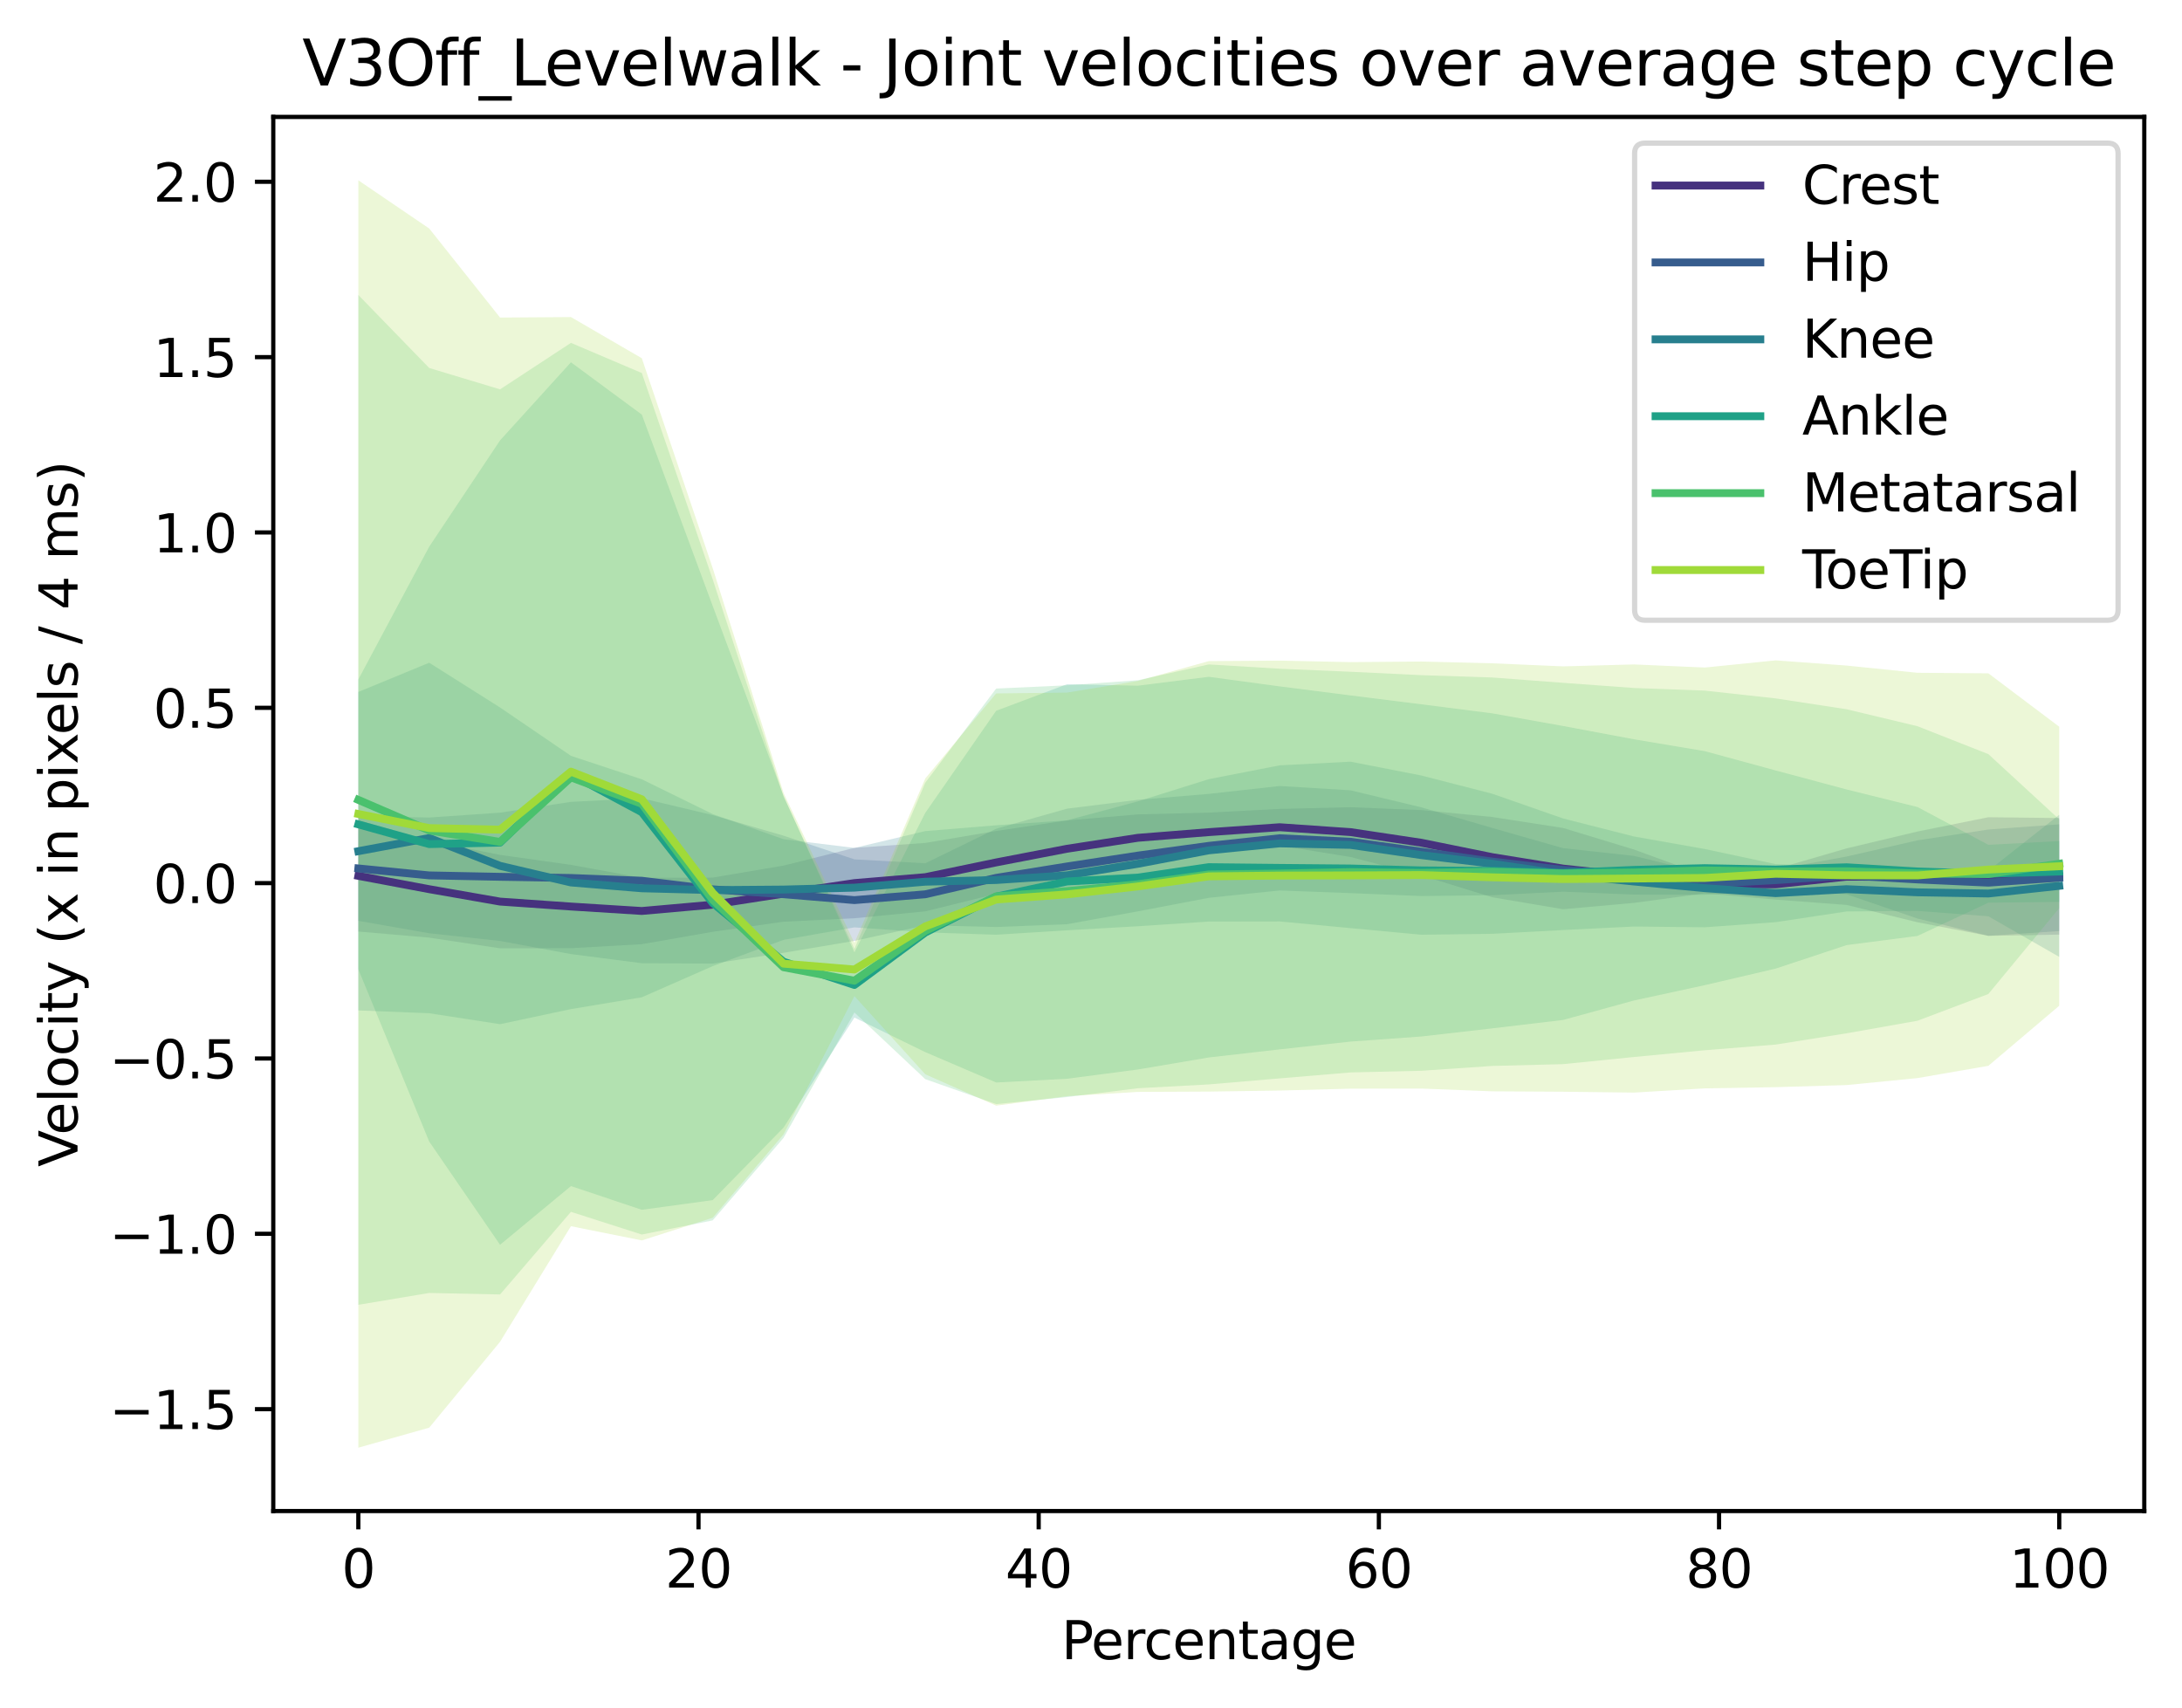 <?xml version="1.0" encoding="utf-8" standalone="no"?>
<!DOCTYPE svg PUBLIC "-//W3C//DTD SVG 1.1//EN"
  "http://www.w3.org/Graphics/SVG/1.1/DTD/svg11.dtd">
<svg xmlns:xlink="http://www.w3.org/1999/xlink" width="416.481pt" height="325.986pt" viewBox="0 0 416.481 325.986" xmlns="http://www.w3.org/2000/svg" version="1.1">
 <defs>
  <style type="text/css">*{stroke-linejoin: round; stroke-linecap: butt}</style>
 </defs>
 <g id="figure_1">
  <g id="patch_1">
   <path d="M 0 325.986 
L 416.481 325.986 
L 416.481 0 
L 0 0 
z
" style="fill: #ffffff"/>
  </g>
  <g id="axes_1">
   <g id="patch_2">
    <path d="M 52.161 288.43 
L 409.281 288.43 
L 409.281 22.318 
L 52.161 22.318 
z
" style="fill: #ffffff"/>
   </g>
   <g id="PolyCollection_1">
    <path d="M 68.394 156.558 
L 68.394 177.809 
L 81.921 178.974 
L 95.448 181.014 
L 108.975 180.995 
L 122.503 180.228 
L 136.03 177.865 
L 149.557 175.938 
L 163.085 175.276 
L 176.612 173.962 
L 190.139 170.627 
L 203.666 167.425 
L 217.194 164.39 
L 230.721 162.576 
L 244.248 161.4 
L 257.775 163.586 
L 271.303 167.11 
L 284.83 171.272 
L 298.357 173.551 
L 311.885 172.342 
L 325.412 170.519 
L 338.939 171.717 
L 352.466 172.734 
L 365.994 176.04 
L 379.521 178.637 
L 393.048 178.395 
L 393.048 156.146 
L 393.048 156.146 
L 379.521 155.993 
L 365.994 158.72 
L 352.466 161.94 
L 338.939 165.875 
L 325.412 167.099 
L 311.885 162.157 
L 298.357 158.044 
L 284.83 155.947 
L 271.303 154.622 
L 257.775 154.078 
L 244.248 154.398 
L 230.721 155.102 
L 217.194 155.448 
L 203.666 156.597 
L 190.139 158.612 
L 176.612 160.899 
L 163.085 161.841 
L 149.557 165.22 
L 136.03 167.508 
L 122.503 167.547 
L 108.975 165.077 
L 95.448 163.176 
L 81.921 160.48 
L 68.394 156.558 
z
" clip-path="url(#pba1d19d6f4)" style="fill: #46327e; fill-opacity: 0.2"/>
   </g>
   <g id="PolyCollection_2">
    <path d="M 68.394 155.763 
L 68.394 175.769 
L 81.921 178.141 
L 95.448 179.612 
L 108.975 182.115 
L 122.503 183.862 
L 136.03 183.933 
L 149.557 181.863 
L 163.085 179.59 
L 176.612 176.619 
L 190.139 176.949 
L 203.666 176.414 
L 217.194 173.957 
L 230.721 171.377 
L 244.248 169.973 
L 257.775 170.482 
L 271.303 171.037 
L 284.83 170.882 
L 298.357 170.203 
L 311.885 170.759 
L 325.412 170.803 
L 338.939 170.02 
L 352.466 170.702 
L 365.994 175.339 
L 379.521 178.626 
L 393.048 177.726 
L 393.048 157.346 
L 393.048 157.346 
L 379.521 158.334 
L 365.994 160.396 
L 352.466 163.486 
L 338.939 165.97 
L 325.412 166.676 
L 311.885 163.373 
L 298.357 161.896 
L 284.83 158.033 
L 271.303 154.103 
L 257.775 150.851 
L 244.248 150.028 
L 230.721 151.534 
L 217.194 152.67 
L 203.666 154.364 
L 190.139 158.186 
L 176.612 164.78 
L 163.085 164.035 
L 149.557 159.517 
L 136.03 155.582 
L 122.503 152.367 
L 108.975 153.057 
L 95.448 155.116 
L 81.921 156.049 
L 68.394 155.763 
z
" clip-path="url(#pba1d19d6f4)" style="fill: #365c8d; fill-opacity: 0.2"/>
   </g>
   <g id="PolyCollection_3">
    <path d="M 68.394 132.08 
L 68.394 192.868 
L 81.921 193.406 
L 95.448 195.492 
L 108.975 192.614 
L 122.503 190.358 
L 136.03 184.412 
L 149.557 179.398 
L 163.085 177.017 
L 176.612 177.961 
L 190.139 178.42 
L 203.666 177.571 
L 217.194 176.798 
L 230.721 175.904 
L 244.248 175.882 
L 257.775 177.159 
L 271.303 178.419 
L 284.83 178.242 
L 298.357 177.52 
L 311.885 176.854 
L 325.412 176.996 
L 338.939 176.018 
L 352.466 173.972 
L 365.994 173.874 
L 379.521 174.9 
L 393.048 182.648 
L 393.048 155.529 
L 393.048 155.529 
L 379.521 166.205 
L 365.994 166.777 
L 352.466 165.475 
L 338.939 164.95 
L 325.412 162.064 
L 311.885 159.671 
L 298.357 156.234 
L 284.83 151.51 
L 271.303 148.032 
L 257.775 145.389 
L 244.248 146.091 
L 230.721 148.73 
L 217.194 152.963 
L 203.666 156.586 
L 190.139 157.532 
L 176.612 158.638 
L 163.085 161.849 
L 149.557 160.193 
L 136.03 155.39 
L 122.503 148.753 
L 108.975 144.274 
L 95.448 135.049 
L 81.921 126.503 
L 68.394 132.08 
z
" clip-path="url(#pba1d19d6f4)" style="fill: #277f8e; fill-opacity: 0.2"/>
   </g>
   <g id="PolyCollection_4">
    <path d="M 68.394 129.7 
L 68.394 185.013 
L 81.921 217.889 
L 95.448 237.6 
L 108.975 226.398 
L 122.503 230.924 
L 136.03 229.076 
L 149.557 215.232 
L 163.085 194.229 
L 176.612 200.828 
L 190.139 206.624 
L 203.666 205.911 
L 217.194 204.14 
L 230.721 201.847 
L 244.248 200.303 
L 257.775 198.814 
L 271.303 197.841 
L 284.83 196.291 
L 298.357 194.685 
L 311.885 190.967 
L 325.412 188.04 
L 338.939 184.879 
L 352.466 180.396 
L 365.994 178.647 
L 379.521 172.305 
L 393.048 172.155 
L 393.048 160.541 
L 393.048 160.541 
L 379.521 161.259 
L 365.994 154.048 
L 352.466 150.694 
L 338.939 147.073 
L 325.412 143.386 
L 311.885 141.116 
L 298.357 138.582 
L 284.83 136.164 
L 271.303 134.439 
L 257.775 132.744 
L 244.248 131.018 
L 230.721 129.19 
L 217.194 130.888 
L 203.666 130.598 
L 190.139 135.675 
L 176.612 155.161 
L 163.085 181.787 
L 149.557 151.913 
L 136.03 115.66 
L 122.503 79.141 
L 108.975 69.156 
L 95.448 84.061 
L 81.921 104.357 
L 68.394 129.7 
z
" clip-path="url(#pba1d19d6f4)" style="fill: #1fa187; fill-opacity: 0.2"/>
   </g>
   <g id="PolyCollection_5">
    <path d="M 68.394 56.305 
L 68.394 249.059 
L 81.921 246.801 
L 95.448 247.086 
L 108.975 231.314 
L 122.503 235.647 
L 136.03 232.947 
L 149.557 217.199 
L 163.085 193.267 
L 176.612 205.989 
L 190.139 210.748 
L 203.666 209.401 
L 217.194 207.722 
L 230.721 206.992 
L 244.248 205.84 
L 257.775 204.704 
L 271.303 204.386 
L 284.83 203.465 
L 298.357 203.122 
L 311.885 201.758 
L 325.412 200.467 
L 338.939 199.386 
L 352.466 197.235 
L 365.994 194.838 
L 379.521 189.733 
L 393.048 173.34 
L 393.048 156.402 
L 393.048 156.402 
L 379.521 143.948 
L 365.994 138.62 
L 352.466 135.383 
L 338.939 133.311 
L 325.412 131.824 
L 311.885 131.323 
L 298.357 130.337 
L 284.83 129.318 
L 271.303 128.876 
L 257.775 128.222 
L 244.248 127.647 
L 230.721 126.825 
L 217.194 129.844 
L 203.666 130.81 
L 190.139 131.432 
L 176.612 149.398 
L 163.085 181.117 
L 149.557 152.053 
L 136.03 110.569 
L 122.503 71.204 
L 108.975 65.447 
L 95.448 74.319 
L 81.921 70.239 
L 68.394 56.305 
z
" clip-path="url(#pba1d19d6f4)" style="fill: #4ac16d; fill-opacity: 0.2"/>
   </g>
   <g id="PolyCollection_6">
    <path d="M 68.394 34.414 
L 68.394 276.334 
L 81.921 272.513 
L 95.448 256.117 
L 108.975 234.055 
L 122.503 236.77 
L 136.03 232.441 
L 149.557 216.523 
L 163.085 190.134 
L 176.612 205.061 
L 190.139 211.046 
L 203.666 209.229 
L 217.194 208.425 
L 230.721 208.361 
L 244.248 208.159 
L 257.775 207.807 
L 271.303 207.784 
L 284.83 208.31 
L 298.357 208.389 
L 311.885 208.551 
L 325.412 207.748 
L 338.939 207.517 
L 352.466 207.116 
L 365.994 205.783 
L 379.521 203.442 
L 393.048 191.978 
L 393.048 138.717 
L 393.048 138.717 
L 379.521 128.524 
L 365.994 128.421 
L 352.466 127.042 
L 338.939 126.049 
L 325.412 127.418 
L 311.885 126.826 
L 298.357 127.195 
L 284.83 126.61 
L 271.303 126.27 
L 257.775 126.384 
L 244.248 126.096 
L 230.721 126.194 
L 217.194 129.973 
L 203.666 132.204 
L 190.139 132.361 
L 176.612 148.591 
L 163.085 179.984 
L 149.557 151.36 
L 136.03 108.435 
L 122.503 68.378 
L 108.975 60.522 
L 95.448 60.616 
L 81.921 43.614 
L 68.394 34.414 
z
" clip-path="url(#pba1d19d6f4)" style="fill: #a0da39; fill-opacity: 0.2"/>
   </g>
   <g id="matplotlib.axis_1">
    <g id="xtick_1">
     <g id="line2d_1">
      <defs>
       <path id="m06f759f3eb" d="M 0 0 
L 0 3.5 
" style="stroke: #000000; stroke-width: 0.8"/>
      </defs>
      <g>
       <use xlink:href="#m06f759f3eb" x="68.394" y="288.43" style="stroke: #000000; stroke-width: 0.8"/>
      </g>
     </g>
     <g id="text_1">
      <!-- 0 -->
      <g transform="translate(65.212 303.029) scale(0.1 -0.1)">
       <defs>
        <path id="DejaVuSans-30" d="M 2034 4250 
Q 1547 4250 1301 3770 
Q 1056 3291 1056 2328 
Q 1056 1369 1301 889 
Q 1547 409 2034 409 
Q 2525 409 2770 889 
Q 3016 1369 3016 2328 
Q 3016 3291 2770 3770 
Q 2525 4250 2034 4250 
z
M 2034 4750 
Q 2819 4750 3233 4129 
Q 3647 3509 3647 2328 
Q 3647 1150 3233 529 
Q 2819 -91 2034 -91 
Q 1250 -91 836 529 
Q 422 1150 422 2328 
Q 422 3509 836 4129 
Q 1250 4750 2034 4750 
z
" transform="scale(0.016)"/>
       </defs>
       <use xlink:href="#DejaVuSans-30"/>
      </g>
     </g>
    </g>
    <g id="xtick_2">
     <g id="line2d_2">
      <g>
       <use xlink:href="#m06f759f3eb" x="133.325" y="288.43" style="stroke: #000000; stroke-width: 0.8"/>
      </g>
     </g>
     <g id="text_2">
      <!-- 20 -->
      <g transform="translate(126.962 303.029) scale(0.1 -0.1)">
       <defs>
        <path id="DejaVuSans-32" d="M 1228 531 
L 3431 531 
L 3431 0 
L 469 0 
L 469 531 
Q 828 903 1448 1529 
Q 2069 2156 2228 2338 
Q 2531 2678 2651 2914 
Q 2772 3150 2772 3378 
Q 2772 3750 2511 3984 
Q 2250 4219 1831 4219 
Q 1534 4219 1204 4116 
Q 875 4013 500 3803 
L 500 4441 
Q 881 4594 1212 4672 
Q 1544 4750 1819 4750 
Q 2544 4750 2975 4387 
Q 3406 4025 3406 3419 
Q 3406 3131 3298 2873 
Q 3191 2616 2906 2266 
Q 2828 2175 2409 1742 
Q 1991 1309 1228 531 
z
" transform="scale(0.016)"/>
       </defs>
       <use xlink:href="#DejaVuSans-32"/>
       <use xlink:href="#DejaVuSans-30" x="63.623"/>
      </g>
     </g>
    </g>
    <g id="xtick_3">
     <g id="line2d_3">
      <g>
       <use xlink:href="#m06f759f3eb" x="198.255" y="288.43" style="stroke: #000000; stroke-width: 0.8"/>
      </g>
     </g>
     <g id="text_3">
      <!-- 40 -->
      <g transform="translate(191.893 303.029) scale(0.1 -0.1)">
       <defs>
        <path id="DejaVuSans-34" d="M 2419 4116 
L 825 1625 
L 2419 1625 
L 2419 4116 
z
M 2253 4666 
L 3047 4666 
L 3047 1625 
L 3713 1625 
L 3713 1100 
L 3047 1100 
L 3047 0 
L 2419 0 
L 2419 1100 
L 313 1100 
L 313 1709 
L 2253 4666 
z
" transform="scale(0.016)"/>
       </defs>
       <use xlink:href="#DejaVuSans-34"/>
       <use xlink:href="#DejaVuSans-30" x="63.623"/>
      </g>
     </g>
    </g>
    <g id="xtick_4">
     <g id="line2d_4">
      <g>
       <use xlink:href="#m06f759f3eb" x="263.186" y="288.43" style="stroke: #000000; stroke-width: 0.8"/>
      </g>
     </g>
     <g id="text_4">
      <!-- 60 -->
      <g transform="translate(256.824 303.029) scale(0.1 -0.1)">
       <defs>
        <path id="DejaVuSans-36" d="M 2113 2584 
Q 1688 2584 1439 2293 
Q 1191 2003 1191 1497 
Q 1191 994 1439 701 
Q 1688 409 2113 409 
Q 2538 409 2786 701 
Q 3034 994 3034 1497 
Q 3034 2003 2786 2293 
Q 2538 2584 2113 2584 
z
M 3366 4563 
L 3366 3988 
Q 3128 4100 2886 4159 
Q 2644 4219 2406 4219 
Q 1781 4219 1451 3797 
Q 1122 3375 1075 2522 
Q 1259 2794 1537 2939 
Q 1816 3084 2150 3084 
Q 2853 3084 3261 2657 
Q 3669 2231 3669 1497 
Q 3669 778 3244 343 
Q 2819 -91 2113 -91 
Q 1303 -91 875 529 
Q 447 1150 447 2328 
Q 447 3434 972 4092 
Q 1497 4750 2381 4750 
Q 2619 4750 2861 4703 
Q 3103 4656 3366 4563 
z
" transform="scale(0.016)"/>
       </defs>
       <use xlink:href="#DejaVuSans-36"/>
       <use xlink:href="#DejaVuSans-30" x="63.623"/>
      </g>
     </g>
    </g>
    <g id="xtick_5">
     <g id="line2d_5">
      <g>
       <use xlink:href="#m06f759f3eb" x="328.117" y="288.43" style="stroke: #000000; stroke-width: 0.8"/>
      </g>
     </g>
     <g id="text_5">
      <!-- 80 -->
      <g transform="translate(321.755 303.029) scale(0.1 -0.1)">
       <defs>
        <path id="DejaVuSans-38" d="M 2034 2216 
Q 1584 2216 1326 1975 
Q 1069 1734 1069 1313 
Q 1069 891 1326 650 
Q 1584 409 2034 409 
Q 2484 409 2743 651 
Q 3003 894 3003 1313 
Q 3003 1734 2745 1975 
Q 2488 2216 2034 2216 
z
M 1403 2484 
Q 997 2584 770 2862 
Q 544 3141 544 3541 
Q 544 4100 942 4425 
Q 1341 4750 2034 4750 
Q 2731 4750 3128 4425 
Q 3525 4100 3525 3541 
Q 3525 3141 3298 2862 
Q 3072 2584 2669 2484 
Q 3125 2378 3379 2068 
Q 3634 1759 3634 1313 
Q 3634 634 3220 271 
Q 2806 -91 2034 -91 
Q 1263 -91 848 271 
Q 434 634 434 1313 
Q 434 1759 690 2068 
Q 947 2378 1403 2484 
z
M 1172 3481 
Q 1172 3119 1398 2916 
Q 1625 2713 2034 2713 
Q 2441 2713 2670 2916 
Q 2900 3119 2900 3481 
Q 2900 3844 2670 4047 
Q 2441 4250 2034 4250 
Q 1625 4250 1398 4047 
Q 1172 3844 1172 3481 
z
" transform="scale(0.016)"/>
       </defs>
       <use xlink:href="#DejaVuSans-38"/>
       <use xlink:href="#DejaVuSans-30" x="63.623"/>
      </g>
     </g>
    </g>
    <g id="xtick_6">
     <g id="line2d_6">
      <g>
       <use xlink:href="#m06f759f3eb" x="393.048" y="288.43" style="stroke: #000000; stroke-width: 0.8"/>
      </g>
     </g>
     <g id="text_6">
      <!-- 100 -->
      <g transform="translate(383.504 303.029) scale(0.1 -0.1)">
       <defs>
        <path id="DejaVuSans-31" d="M 794 531 
L 1825 531 
L 1825 4091 
L 703 3866 
L 703 4441 
L 1819 4666 
L 2450 4666 
L 2450 531 
L 3481 531 
L 3481 0 
L 794 0 
L 794 531 
z
" transform="scale(0.016)"/>
       </defs>
       <use xlink:href="#DejaVuSans-31"/>
       <use xlink:href="#DejaVuSans-30" x="63.623"/>
       <use xlink:href="#DejaVuSans-30" x="127.246"/>
      </g>
     </g>
    </g>
    <g id="text_7">
     <!-- Percentage -->
     <g transform="translate(202.598 316.707) scale(0.1 -0.1)">
      <defs>
       <path id="DejaVuSans-50" d="M 1259 4147 
L 1259 2394 
L 2053 2394 
Q 2494 2394 2734 2622 
Q 2975 2850 2975 3272 
Q 2975 3691 2734 3919 
Q 2494 4147 2053 4147 
L 1259 4147 
z
M 628 4666 
L 2053 4666 
Q 2838 4666 3239 4311 
Q 3641 3956 3641 3272 
Q 3641 2581 3239 2228 
Q 2838 1875 2053 1875 
L 1259 1875 
L 1259 0 
L 628 0 
L 628 4666 
z
" transform="scale(0.016)"/>
       <path id="DejaVuSans-65" d="M 3597 1894 
L 3597 1613 
L 953 1613 
Q 991 1019 1311 708 
Q 1631 397 2203 397 
Q 2534 397 2845 478 
Q 3156 559 3463 722 
L 3463 178 
Q 3153 47 2828 -22 
Q 2503 -91 2169 -91 
Q 1331 -91 842 396 
Q 353 884 353 1716 
Q 353 2575 817 3079 
Q 1281 3584 2069 3584 
Q 2775 3584 3186 3129 
Q 3597 2675 3597 1894 
z
M 3022 2063 
Q 3016 2534 2758 2815 
Q 2500 3097 2075 3097 
Q 1594 3097 1305 2825 
Q 1016 2553 972 2059 
L 3022 2063 
z
" transform="scale(0.016)"/>
       <path id="DejaVuSans-72" d="M 2631 2963 
Q 2534 3019 2420 3045 
Q 2306 3072 2169 3072 
Q 1681 3072 1420 2755 
Q 1159 2438 1159 1844 
L 1159 0 
L 581 0 
L 581 3500 
L 1159 3500 
L 1159 2956 
Q 1341 3275 1631 3429 
Q 1922 3584 2338 3584 
Q 2397 3584 2469 3576 
Q 2541 3569 2628 3553 
L 2631 2963 
z
" transform="scale(0.016)"/>
       <path id="DejaVuSans-63" d="M 3122 3366 
L 3122 2828 
Q 2878 2963 2633 3030 
Q 2388 3097 2138 3097 
Q 1578 3097 1268 2742 
Q 959 2388 959 1747 
Q 959 1106 1268 751 
Q 1578 397 2138 397 
Q 2388 397 2633 464 
Q 2878 531 3122 666 
L 3122 134 
Q 2881 22 2623 -34 
Q 2366 -91 2075 -91 
Q 1284 -91 818 406 
Q 353 903 353 1747 
Q 353 2603 823 3093 
Q 1294 3584 2113 3584 
Q 2378 3584 2631 3529 
Q 2884 3475 3122 3366 
z
" transform="scale(0.016)"/>
       <path id="DejaVuSans-6e" d="M 3513 2113 
L 3513 0 
L 2938 0 
L 2938 2094 
Q 2938 2591 2744 2837 
Q 2550 3084 2163 3084 
Q 1697 3084 1428 2787 
Q 1159 2491 1159 1978 
L 1159 0 
L 581 0 
L 581 3500 
L 1159 3500 
L 1159 2956 
Q 1366 3272 1645 3428 
Q 1925 3584 2291 3584 
Q 2894 3584 3203 3211 
Q 3513 2838 3513 2113 
z
" transform="scale(0.016)"/>
       <path id="DejaVuSans-74" d="M 1172 4494 
L 1172 3500 
L 2356 3500 
L 2356 3053 
L 1172 3053 
L 1172 1153 
Q 1172 725 1289 603 
Q 1406 481 1766 481 
L 2356 481 
L 2356 0 
L 1766 0 
Q 1100 0 847 248 
Q 594 497 594 1153 
L 594 3053 
L 172 3053 
L 172 3500 
L 594 3500 
L 594 4494 
L 1172 4494 
z
" transform="scale(0.016)"/>
       <path id="DejaVuSans-61" d="M 2194 1759 
Q 1497 1759 1228 1600 
Q 959 1441 959 1056 
Q 959 750 1161 570 
Q 1363 391 1709 391 
Q 2188 391 2477 730 
Q 2766 1069 2766 1631 
L 2766 1759 
L 2194 1759 
z
M 3341 1997 
L 3341 0 
L 2766 0 
L 2766 531 
Q 2569 213 2275 61 
Q 1981 -91 1556 -91 
Q 1019 -91 701 211 
Q 384 513 384 1019 
Q 384 1609 779 1909 
Q 1175 2209 1959 2209 
L 2766 2209 
L 2766 2266 
Q 2766 2663 2505 2880 
Q 2244 3097 1772 3097 
Q 1472 3097 1187 3025 
Q 903 2953 641 2809 
L 641 3341 
Q 956 3463 1253 3523 
Q 1550 3584 1831 3584 
Q 2591 3584 2966 3190 
Q 3341 2797 3341 1997 
z
" transform="scale(0.016)"/>
       <path id="DejaVuSans-67" d="M 2906 1791 
Q 2906 2416 2648 2759 
Q 2391 3103 1925 3103 
Q 1463 3103 1205 2759 
Q 947 2416 947 1791 
Q 947 1169 1205 825 
Q 1463 481 1925 481 
Q 2391 481 2648 825 
Q 2906 1169 2906 1791 
z
M 3481 434 
Q 3481 -459 3084 -895 
Q 2688 -1331 1869 -1331 
Q 1566 -1331 1297 -1286 
Q 1028 -1241 775 -1147 
L 775 -588 
Q 1028 -725 1275 -790 
Q 1522 -856 1778 -856 
Q 2344 -856 2625 -561 
Q 2906 -266 2906 331 
L 2906 616 
Q 2728 306 2450 153 
Q 2172 0 1784 0 
Q 1141 0 747 490 
Q 353 981 353 1791 
Q 353 2603 747 3093 
Q 1141 3584 1784 3584 
Q 2172 3584 2450 3431 
Q 2728 3278 2906 2969 
L 2906 3500 
L 3481 3500 
L 3481 434 
z
" transform="scale(0.016)"/>
      </defs>
      <use xlink:href="#DejaVuSans-50"/>
      <use xlink:href="#DejaVuSans-65" x="56.678"/>
      <use xlink:href="#DejaVuSans-72" x="118.201"/>
      <use xlink:href="#DejaVuSans-63" x="157.064"/>
      <use xlink:href="#DejaVuSans-65" x="212.045"/>
      <use xlink:href="#DejaVuSans-6e" x="273.568"/>
      <use xlink:href="#DejaVuSans-74" x="336.947"/>
      <use xlink:href="#DejaVuSans-61" x="376.156"/>
      <use xlink:href="#DejaVuSans-67" x="437.436"/>
      <use xlink:href="#DejaVuSans-65" x="500.912"/>
     </g>
    </g>
   </g>
   <g id="matplotlib.axis_2">
    <g id="ytick_1">
     <g id="line2d_7">
      <defs>
       <path id="m53b3637685" d="M 0 0 
L -3.5 0 
" style="stroke: #000000; stroke-width: 0.8"/>
      </defs>
      <g>
       <use xlink:href="#m53b3637685" x="52.161" y="268.976" style="stroke: #000000; stroke-width: 0.8"/>
      </g>
     </g>
     <g id="text_8">
      <!-- −1.5 -->
      <g transform="translate(20.878 272.775) scale(0.1 -0.1)">
       <defs>
        <path id="DejaVuSans-2212" d="M 678 2272 
L 4684 2272 
L 4684 1741 
L 678 1741 
L 678 2272 
z
" transform="scale(0.016)"/>
        <path id="DejaVuSans-2e" d="M 684 794 
L 1344 794 
L 1344 0 
L 684 0 
L 684 794 
z
" transform="scale(0.016)"/>
        <path id="DejaVuSans-35" d="M 691 4666 
L 3169 4666 
L 3169 4134 
L 1269 4134 
L 1269 2991 
Q 1406 3038 1543 3061 
Q 1681 3084 1819 3084 
Q 2600 3084 3056 2656 
Q 3513 2228 3513 1497 
Q 3513 744 3044 326 
Q 2575 -91 1722 -91 
Q 1428 -91 1123 -41 
Q 819 9 494 109 
L 494 744 
Q 775 591 1075 516 
Q 1375 441 1709 441 
Q 2250 441 2565 725 
Q 2881 1009 2881 1497 
Q 2881 1984 2565 2268 
Q 2250 2553 1709 2553 
Q 1456 2553 1204 2497 
Q 953 2441 691 2322 
L 691 4666 
z
" transform="scale(0.016)"/>
       </defs>
       <use xlink:href="#DejaVuSans-2212"/>
       <use xlink:href="#DejaVuSans-31" x="83.789"/>
       <use xlink:href="#DejaVuSans-2e" x="147.412"/>
       <use xlink:href="#DejaVuSans-35" x="179.199"/>
      </g>
     </g>
    </g>
    <g id="ytick_2">
     <g id="line2d_8">
      <g>
       <use xlink:href="#m53b3637685" x="52.161" y="235.507" style="stroke: #000000; stroke-width: 0.8"/>
      </g>
     </g>
     <g id="text_9">
      <!-- −1.0 -->
      <g transform="translate(20.878 239.307) scale(0.1 -0.1)">
       <use xlink:href="#DejaVuSans-2212"/>
       <use xlink:href="#DejaVuSans-31" x="83.789"/>
       <use xlink:href="#DejaVuSans-2e" x="147.412"/>
       <use xlink:href="#DejaVuSans-30" x="179.199"/>
      </g>
     </g>
    </g>
    <g id="ytick_3">
     <g id="line2d_9">
      <g>
       <use xlink:href="#m53b3637685" x="52.161" y="202.039" style="stroke: #000000; stroke-width: 0.8"/>
      </g>
     </g>
     <g id="text_10">
      <!-- −0.5 -->
      <g transform="translate(20.878 205.838) scale(0.1 -0.1)">
       <use xlink:href="#DejaVuSans-2212"/>
       <use xlink:href="#DejaVuSans-30" x="83.789"/>
       <use xlink:href="#DejaVuSans-2e" x="147.412"/>
       <use xlink:href="#DejaVuSans-35" x="179.199"/>
      </g>
     </g>
    </g>
    <g id="ytick_4">
     <g id="line2d_10">
      <g>
       <use xlink:href="#m53b3637685" x="52.161" y="168.57" style="stroke: #000000; stroke-width: 0.8"/>
      </g>
     </g>
     <g id="text_11">
      <!-- 0.0 -->
      <g transform="translate(29.258 172.37) scale(0.1 -0.1)">
       <use xlink:href="#DejaVuSans-30"/>
       <use xlink:href="#DejaVuSans-2e" x="63.623"/>
       <use xlink:href="#DejaVuSans-30" x="95.41"/>
      </g>
     </g>
    </g>
    <g id="ytick_5">
     <g id="line2d_11">
      <g>
       <use xlink:href="#m53b3637685" x="52.161" y="135.102" style="stroke: #000000; stroke-width: 0.8"/>
      </g>
     </g>
     <g id="text_12">
      <!-- 0.5 -->
      <g transform="translate(29.258 138.901) scale(0.1 -0.1)">
       <use xlink:href="#DejaVuSans-30"/>
       <use xlink:href="#DejaVuSans-2e" x="63.623"/>
       <use xlink:href="#DejaVuSans-35" x="95.41"/>
      </g>
     </g>
    </g>
    <g id="ytick_6">
     <g id="line2d_12">
      <g>
       <use xlink:href="#m53b3637685" x="52.161" y="101.633" style="stroke: #000000; stroke-width: 0.8"/>
      </g>
     </g>
     <g id="text_13">
      <!-- 1.0 -->
      <g transform="translate(29.258 105.433) scale(0.1 -0.1)">
       <use xlink:href="#DejaVuSans-31"/>
       <use xlink:href="#DejaVuSans-2e" x="63.623"/>
       <use xlink:href="#DejaVuSans-30" x="95.41"/>
      </g>
     </g>
    </g>
    <g id="ytick_7">
     <g id="line2d_13">
      <g>
       <use xlink:href="#m53b3637685" x="52.161" y="68.165" style="stroke: #000000; stroke-width: 0.8"/>
      </g>
     </g>
     <g id="text_14">
      <!-- 1.5 -->
      <g transform="translate(29.258 71.964) scale(0.1 -0.1)">
       <use xlink:href="#DejaVuSans-31"/>
       <use xlink:href="#DejaVuSans-2e" x="63.623"/>
       <use xlink:href="#DejaVuSans-35" x="95.41"/>
      </g>
     </g>
    </g>
    <g id="ytick_8">
     <g id="line2d_14">
      <g>
       <use xlink:href="#m53b3637685" x="52.161" y="34.696" style="stroke: #000000; stroke-width: 0.8"/>
      </g>
     </g>
     <g id="text_15">
      <!-- 2.0 -->
      <g transform="translate(29.258 38.496) scale(0.1 -0.1)">
       <use xlink:href="#DejaVuSans-32"/>
       <use xlink:href="#DejaVuSans-2e" x="63.623"/>
       <use xlink:href="#DejaVuSans-30" x="95.41"/>
      </g>
     </g>
    </g>
    <g id="text_16">
     <!-- Velocity (x in pixels / 4 ms) -->
     <g transform="translate(14.798 222.72) rotate(-90) scale(0.1 -0.1)">
      <defs>
       <path id="DejaVuSans-56" d="M 1831 0 
L 50 4666 
L 709 4666 
L 2188 738 
L 3669 4666 
L 4325 4666 
L 2547 0 
L 1831 0 
z
" transform="scale(0.016)"/>
       <path id="DejaVuSans-6c" d="M 603 4863 
L 1178 4863 
L 1178 0 
L 603 0 
L 603 4863 
z
" transform="scale(0.016)"/>
       <path id="DejaVuSans-6f" d="M 1959 3097 
Q 1497 3097 1228 2736 
Q 959 2375 959 1747 
Q 959 1119 1226 758 
Q 1494 397 1959 397 
Q 2419 397 2687 759 
Q 2956 1122 2956 1747 
Q 2956 2369 2687 2733 
Q 2419 3097 1959 3097 
z
M 1959 3584 
Q 2709 3584 3137 3096 
Q 3566 2609 3566 1747 
Q 3566 888 3137 398 
Q 2709 -91 1959 -91 
Q 1206 -91 779 398 
Q 353 888 353 1747 
Q 353 2609 779 3096 
Q 1206 3584 1959 3584 
z
" transform="scale(0.016)"/>
       <path id="DejaVuSans-69" d="M 603 3500 
L 1178 3500 
L 1178 0 
L 603 0 
L 603 3500 
z
M 603 4863 
L 1178 4863 
L 1178 4134 
L 603 4134 
L 603 4863 
z
" transform="scale(0.016)"/>
       <path id="DejaVuSans-79" d="M 2059 -325 
Q 1816 -950 1584 -1140 
Q 1353 -1331 966 -1331 
L 506 -1331 
L 506 -850 
L 844 -850 
Q 1081 -850 1212 -737 
Q 1344 -625 1503 -206 
L 1606 56 
L 191 3500 
L 800 3500 
L 1894 763 
L 2988 3500 
L 3597 3500 
L 2059 -325 
z
" transform="scale(0.016)"/>
       <path id="DejaVuSans-20" transform="scale(0.016)"/>
       <path id="DejaVuSans-28" d="M 1984 4856 
Q 1566 4138 1362 3434 
Q 1159 2731 1159 2009 
Q 1159 1288 1364 580 
Q 1569 -128 1984 -844 
L 1484 -844 
Q 1016 -109 783 600 
Q 550 1309 550 2009 
Q 550 2706 781 3412 
Q 1013 4119 1484 4856 
L 1984 4856 
z
" transform="scale(0.016)"/>
       <path id="DejaVuSans-78" d="M 3513 3500 
L 2247 1797 
L 3578 0 
L 2900 0 
L 1881 1375 
L 863 0 
L 184 0 
L 1544 1831 
L 300 3500 
L 978 3500 
L 1906 2253 
L 2834 3500 
L 3513 3500 
z
" transform="scale(0.016)"/>
       <path id="DejaVuSans-70" d="M 1159 525 
L 1159 -1331 
L 581 -1331 
L 581 3500 
L 1159 3500 
L 1159 2969 
Q 1341 3281 1617 3432 
Q 1894 3584 2278 3584 
Q 2916 3584 3314 3078 
Q 3713 2572 3713 1747 
Q 3713 922 3314 415 
Q 2916 -91 2278 -91 
Q 1894 -91 1617 61 
Q 1341 213 1159 525 
z
M 3116 1747 
Q 3116 2381 2855 2742 
Q 2594 3103 2138 3103 
Q 1681 3103 1420 2742 
Q 1159 2381 1159 1747 
Q 1159 1113 1420 752 
Q 1681 391 2138 391 
Q 2594 391 2855 752 
Q 3116 1113 3116 1747 
z
" transform="scale(0.016)"/>
       <path id="DejaVuSans-73" d="M 2834 3397 
L 2834 2853 
Q 2591 2978 2328 3040 
Q 2066 3103 1784 3103 
Q 1356 3103 1142 2972 
Q 928 2841 928 2578 
Q 928 2378 1081 2264 
Q 1234 2150 1697 2047 
L 1894 2003 
Q 2506 1872 2764 1633 
Q 3022 1394 3022 966 
Q 3022 478 2636 193 
Q 2250 -91 1575 -91 
Q 1294 -91 989 -36 
Q 684 19 347 128 
L 347 722 
Q 666 556 975 473 
Q 1284 391 1588 391 
Q 1994 391 2212 530 
Q 2431 669 2431 922 
Q 2431 1156 2273 1281 
Q 2116 1406 1581 1522 
L 1381 1569 
Q 847 1681 609 1914 
Q 372 2147 372 2553 
Q 372 3047 722 3315 
Q 1072 3584 1716 3584 
Q 2034 3584 2315 3537 
Q 2597 3491 2834 3397 
z
" transform="scale(0.016)"/>
       <path id="DejaVuSans-2f" d="M 1625 4666 
L 2156 4666 
L 531 -594 
L 0 -594 
L 1625 4666 
z
" transform="scale(0.016)"/>
       <path id="DejaVuSans-6d" d="M 3328 2828 
Q 3544 3216 3844 3400 
Q 4144 3584 4550 3584 
Q 5097 3584 5394 3201 
Q 5691 2819 5691 2113 
L 5691 0 
L 5113 0 
L 5113 2094 
Q 5113 2597 4934 2840 
Q 4756 3084 4391 3084 
Q 3944 3084 3684 2787 
Q 3425 2491 3425 1978 
L 3425 0 
L 2847 0 
L 2847 2094 
Q 2847 2600 2669 2842 
Q 2491 3084 2119 3084 
Q 1678 3084 1418 2786 
Q 1159 2488 1159 1978 
L 1159 0 
L 581 0 
L 581 3500 
L 1159 3500 
L 1159 2956 
Q 1356 3278 1631 3431 
Q 1906 3584 2284 3584 
Q 2666 3584 2933 3390 
Q 3200 3197 3328 2828 
z
" transform="scale(0.016)"/>
       <path id="DejaVuSans-29" d="M 513 4856 
L 1013 4856 
Q 1481 4119 1714 3412 
Q 1947 2706 1947 2009 
Q 1947 1309 1714 600 
Q 1481 -109 1013 -844 
L 513 -844 
Q 928 -128 1133 580 
Q 1338 1288 1338 2009 
Q 1338 2731 1133 3434 
Q 928 4138 513 4856 
z
" transform="scale(0.016)"/>
      </defs>
      <use xlink:href="#DejaVuSans-56"/>
      <use xlink:href="#DejaVuSans-65" x="60.658"/>
      <use xlink:href="#DejaVuSans-6c" x="122.182"/>
      <use xlink:href="#DejaVuSans-6f" x="149.965"/>
      <use xlink:href="#DejaVuSans-63" x="211.146"/>
      <use xlink:href="#DejaVuSans-69" x="266.127"/>
      <use xlink:href="#DejaVuSans-74" x="293.91"/>
      <use xlink:href="#DejaVuSans-79" x="333.119"/>
      <use xlink:href="#DejaVuSans-20" x="392.299"/>
      <use xlink:href="#DejaVuSans-28" x="424.086"/>
      <use xlink:href="#DejaVuSans-78" x="463.1"/>
      <use xlink:href="#DejaVuSans-20" x="522.279"/>
      <use xlink:href="#DejaVuSans-69" x="554.066"/>
      <use xlink:href="#DejaVuSans-6e" x="581.85"/>
      <use xlink:href="#DejaVuSans-20" x="645.229"/>
      <use xlink:href="#DejaVuSans-70" x="677.016"/>
      <use xlink:href="#DejaVuSans-69" x="740.492"/>
      <use xlink:href="#DejaVuSans-78" x="768.275"/>
      <use xlink:href="#DejaVuSans-65" x="824.33"/>
      <use xlink:href="#DejaVuSans-6c" x="885.854"/>
      <use xlink:href="#DejaVuSans-73" x="913.637"/>
      <use xlink:href="#DejaVuSans-20" x="965.736"/>
      <use xlink:href="#DejaVuSans-2f" x="997.523"/>
      <use xlink:href="#DejaVuSans-20" x="1031.215"/>
      <use xlink:href="#DejaVuSans-34" x="1063.002"/>
      <use xlink:href="#DejaVuSans-20" x="1126.625"/>
      <use xlink:href="#DejaVuSans-6d" x="1158.412"/>
      <use xlink:href="#DejaVuSans-73" x="1255.824"/>
      <use xlink:href="#DejaVuSans-29" x="1307.924"/>
     </g>
    </g>
   </g>
   <g id="line2d_15">
    <path d="M 68.394 167.183 
L 81.921 169.727 
L 95.448 172.095 
L 108.975 173.036 
L 122.503 173.887 
L 136.03 172.686 
L 149.557 170.579 
L 163.085 168.559 
L 176.612 167.431 
L 190.139 164.619 
L 203.666 162.011 
L 217.194 159.919 
L 230.721 158.839 
L 244.248 157.899 
L 257.775 158.832 
L 271.303 160.866 
L 284.83 163.61 
L 298.357 165.797 
L 311.885 167.249 
L 325.412 168.809 
L 338.939 168.796 
L 352.466 167.337 
L 365.994 167.38 
L 379.521 167.315 
L 393.048 167.271 
" clip-path="url(#pba1d19d6f4)" style="fill: none; stroke: #46327e; stroke-width: 1.5; stroke-linecap: square"/>
   </g>
   <g id="line2d_16">
    <path d="M 68.394 165.766 
L 81.921 167.095 
L 95.448 167.364 
L 108.975 167.586 
L 122.503 168.114 
L 136.03 169.758 
L 149.557 170.69 
L 163.085 171.813 
L 176.612 170.7 
L 190.139 167.568 
L 203.666 165.389 
L 217.194 163.313 
L 230.721 161.456 
L 244.248 160.001 
L 257.775 160.667 
L 271.303 162.57 
L 284.83 164.458 
L 298.357 166.05 
L 311.885 167.066 
L 325.412 168.739 
L 338.939 167.995 
L 352.466 167.094 
L 365.994 167.868 
L 379.521 168.48 
L 393.048 167.536 
" clip-path="url(#pba1d19d6f4)" style="fill: none; stroke: #365c8d; stroke-width: 1.5; stroke-linecap: square"/>
   </g>
   <g id="line2d_17">
    <path d="M 68.394 162.474 
L 81.921 159.955 
L 95.448 165.27 
L 108.975 168.444 
L 122.503 169.556 
L 136.03 169.901 
L 149.557 169.796 
L 163.085 169.433 
L 176.612 168.299 
L 190.139 167.976 
L 203.666 167.079 
L 217.194 164.88 
L 230.721 162.317 
L 244.248 160.986 
L 257.775 161.274 
L 271.303 163.226 
L 284.83 164.876 
L 298.357 166.877 
L 311.885 168.263 
L 325.412 169.53 
L 338.939 170.484 
L 352.466 169.723 
L 365.994 170.325 
L 379.521 170.552 
L 393.048 169.089 
" clip-path="url(#pba1d19d6f4)" style="fill: none; stroke: #277f8e; stroke-width: 1.5; stroke-linecap: square"/>
   </g>
   <g id="line2d_18">
    <path d="M 68.394 157.357 
L 81.921 161.123 
L 95.448 160.831 
L 108.975 147.777 
L 122.503 155.033 
L 136.03 172.368 
L 149.557 183.573 
L 163.085 188.008 
L 176.612 177.995 
L 190.139 171.15 
L 203.666 168.255 
L 217.194 167.514 
L 230.721 165.519 
L 244.248 165.661 
L 257.775 165.779 
L 271.303 166.14 
L 284.83 166.228 
L 298.357 166.634 
L 311.885 166.041 
L 325.412 165.713 
L 338.939 165.976 
L 352.466 165.545 
L 365.994 166.347 
L 379.521 166.782 
L 393.048 166.348 
" clip-path="url(#pba1d19d6f4)" style="fill: none; stroke: #1fa187; stroke-width: 1.5; stroke-linecap: square"/>
   </g>
   <g id="line2d_19">
    <path d="M 68.394 152.682 
L 81.921 158.52 
L 95.448 160.703 
L 108.975 148.381 
L 122.503 153.425 
L 136.03 171.758 
L 149.557 184.626 
L 163.085 187.192 
L 176.612 177.693 
L 190.139 171.09 
L 203.666 170.106 
L 217.194 168.783 
L 230.721 166.909 
L 244.248 166.744 
L 257.775 166.463 
L 271.303 166.631 
L 284.83 166.391 
L 298.357 166.729 
L 311.885 166.541 
L 325.412 166.146 
L 338.939 166.349 
L 352.466 166.309 
L 365.994 166.729 
L 379.521 166.84 
L 393.048 164.871 
" clip-path="url(#pba1d19d6f4)" style="fill: none; stroke: #4ac16d; stroke-width: 1.5; stroke-linecap: square"/>
   </g>
   <g id="line2d_20">
    <path d="M 68.394 155.374 
L 81.921 158.064 
L 95.448 158.367 
L 108.975 147.289 
L 122.503 152.574 
L 136.03 170.438 
L 149.557 183.941 
L 163.085 185.059 
L 176.612 176.826 
L 190.139 171.703 
L 203.666 170.716 
L 217.194 169.199 
L 230.721 167.277 
L 244.248 167.128 
L 257.775 167.096 
L 271.303 167.027 
L 284.83 167.46 
L 298.357 167.792 
L 311.885 167.688 
L 325.412 167.583 
L 338.939 166.783 
L 352.466 167.079 
L 365.994 167.102 
L 379.521 165.983 
L 393.048 165.348 
" clip-path="url(#pba1d19d6f4)" style="fill: none; stroke: #a0da39; stroke-width: 1.5; stroke-linecap: square"/>
   </g>
   <g id="patch_3">
    <path d="M 52.161 288.43 
L 52.161 22.318 
" style="fill: none; stroke: #000000; stroke-width: 0.8; stroke-linejoin: miter; stroke-linecap: square"/>
   </g>
   <g id="patch_4">
    <path d="M 409.281 288.43 
L 409.281 22.318 
" style="fill: none; stroke: #000000; stroke-width: 0.8; stroke-linejoin: miter; stroke-linecap: square"/>
   </g>
   <g id="patch_5">
    <path d="M 52.161 288.43 
L 409.281 288.43 
" style="fill: none; stroke: #000000; stroke-width: 0.8; stroke-linejoin: miter; stroke-linecap: square"/>
   </g>
   <g id="patch_6">
    <path d="M 52.161 22.318 
L 409.281 22.318 
" style="fill: none; stroke: #000000; stroke-width: 0.8; stroke-linejoin: miter; stroke-linecap: square"/>
   </g>
   <g id="text_17">
    <!-- V3Off_Levelwalk - Joint velocities over average step cycle -->
    <g transform="translate(57.695 16.318) scale(0.12 -0.12)">
     <defs>
      <path id="DejaVuSans-33" d="M 2597 2516 
Q 3050 2419 3304 2112 
Q 3559 1806 3559 1356 
Q 3559 666 3084 287 
Q 2609 -91 1734 -91 
Q 1441 -91 1130 -33 
Q 819 25 488 141 
L 488 750 
Q 750 597 1062 519 
Q 1375 441 1716 441 
Q 2309 441 2620 675 
Q 2931 909 2931 1356 
Q 2931 1769 2642 2001 
Q 2353 2234 1838 2234 
L 1294 2234 
L 1294 2753 
L 1863 2753 
Q 2328 2753 2575 2939 
Q 2822 3125 2822 3475 
Q 2822 3834 2567 4026 
Q 2313 4219 1838 4219 
Q 1578 4219 1281 4162 
Q 984 4106 628 3988 
L 628 4550 
Q 988 4650 1302 4700 
Q 1616 4750 1894 4750 
Q 2613 4750 3031 4423 
Q 3450 4097 3450 3541 
Q 3450 3153 3228 2886 
Q 3006 2619 2597 2516 
z
" transform="scale(0.016)"/>
      <path id="DejaVuSans-4f" d="M 2522 4238 
Q 1834 4238 1429 3725 
Q 1025 3213 1025 2328 
Q 1025 1447 1429 934 
Q 1834 422 2522 422 
Q 3209 422 3611 934 
Q 4013 1447 4013 2328 
Q 4013 3213 3611 3725 
Q 3209 4238 2522 4238 
z
M 2522 4750 
Q 3503 4750 4090 4092 
Q 4678 3434 4678 2328 
Q 4678 1225 4090 567 
Q 3503 -91 2522 -91 
Q 1538 -91 948 565 
Q 359 1222 359 2328 
Q 359 3434 948 4092 
Q 1538 4750 2522 4750 
z
" transform="scale(0.016)"/>
      <path id="DejaVuSans-66" d="M 2375 4863 
L 2375 4384 
L 1825 4384 
Q 1516 4384 1395 4259 
Q 1275 4134 1275 3809 
L 1275 3500 
L 2222 3500 
L 2222 3053 
L 1275 3053 
L 1275 0 
L 697 0 
L 697 3053 
L 147 3053 
L 147 3500 
L 697 3500 
L 697 3744 
Q 697 4328 969 4595 
Q 1241 4863 1831 4863 
L 2375 4863 
z
" transform="scale(0.016)"/>
      <path id="DejaVuSans-5f" d="M 3263 -1063 
L 3263 -1509 
L -63 -1509 
L -63 -1063 
L 3263 -1063 
z
" transform="scale(0.016)"/>
      <path id="DejaVuSans-4c" d="M 628 4666 
L 1259 4666 
L 1259 531 
L 3531 531 
L 3531 0 
L 628 0 
L 628 4666 
z
" transform="scale(0.016)"/>
      <path id="DejaVuSans-76" d="M 191 3500 
L 800 3500 
L 1894 563 
L 2988 3500 
L 3597 3500 
L 2284 0 
L 1503 0 
L 191 3500 
z
" transform="scale(0.016)"/>
      <path id="DejaVuSans-77" d="M 269 3500 
L 844 3500 
L 1563 769 
L 2278 3500 
L 2956 3500 
L 3675 769 
L 4391 3500 
L 4966 3500 
L 4050 0 
L 3372 0 
L 2619 2869 
L 1863 0 
L 1184 0 
L 269 3500 
z
" transform="scale(0.016)"/>
      <path id="DejaVuSans-6b" d="M 581 4863 
L 1159 4863 
L 1159 1991 
L 2875 3500 
L 3609 3500 
L 1753 1863 
L 3688 0 
L 2938 0 
L 1159 1709 
L 1159 0 
L 581 0 
L 581 4863 
z
" transform="scale(0.016)"/>
      <path id="DejaVuSans-2d" d="M 313 2009 
L 1997 2009 
L 1997 1497 
L 313 1497 
L 313 2009 
z
" transform="scale(0.016)"/>
      <path id="DejaVuSans-4a" d="M 628 4666 
L 1259 4666 
L 1259 325 
Q 1259 -519 939 -900 
Q 619 -1281 -91 -1281 
L -331 -1281 
L -331 -750 
L -134 -750 
Q 284 -750 456 -515 
Q 628 -281 628 325 
L 628 4666 
z
" transform="scale(0.016)"/>
     </defs>
     <use xlink:href="#DejaVuSans-56"/>
     <use xlink:href="#DejaVuSans-33" x="68.408"/>
     <use xlink:href="#DejaVuSans-4f" x="132.031"/>
     <use xlink:href="#DejaVuSans-66" x="210.742"/>
     <use xlink:href="#DejaVuSans-66" x="245.947"/>
     <use xlink:href="#DejaVuSans-5f" x="281.152"/>
     <use xlink:href="#DejaVuSans-4c" x="331.152"/>
     <use xlink:href="#DejaVuSans-65" x="385.115"/>
     <use xlink:href="#DejaVuSans-76" x="446.639"/>
     <use xlink:href="#DejaVuSans-65" x="505.818"/>
     <use xlink:href="#DejaVuSans-6c" x="567.342"/>
     <use xlink:href="#DejaVuSans-77" x="595.125"/>
     <use xlink:href="#DejaVuSans-61" x="676.912"/>
     <use xlink:href="#DejaVuSans-6c" x="738.191"/>
     <use xlink:href="#DejaVuSans-6b" x="765.975"/>
     <use xlink:href="#DejaVuSans-20" x="823.885"/>
     <use xlink:href="#DejaVuSans-2d" x="855.672"/>
     <use xlink:href="#DejaVuSans-20" x="891.756"/>
     <use xlink:href="#DejaVuSans-4a" x="923.543"/>
     <use xlink:href="#DejaVuSans-6f" x="953.035"/>
     <use xlink:href="#DejaVuSans-69" x="1014.217"/>
     <use xlink:href="#DejaVuSans-6e" x="1042"/>
     <use xlink:href="#DejaVuSans-74" x="1105.379"/>
     <use xlink:href="#DejaVuSans-20" x="1144.588"/>
     <use xlink:href="#DejaVuSans-76" x="1176.375"/>
     <use xlink:href="#DejaVuSans-65" x="1235.555"/>
     <use xlink:href="#DejaVuSans-6c" x="1297.078"/>
     <use xlink:href="#DejaVuSans-6f" x="1324.861"/>
     <use xlink:href="#DejaVuSans-63" x="1386.043"/>
     <use xlink:href="#DejaVuSans-69" x="1441.023"/>
     <use xlink:href="#DejaVuSans-74" x="1468.807"/>
     <use xlink:href="#DejaVuSans-69" x="1508.016"/>
     <use xlink:href="#DejaVuSans-65" x="1535.799"/>
     <use xlink:href="#DejaVuSans-73" x="1597.322"/>
     <use xlink:href="#DejaVuSans-20" x="1649.422"/>
     <use xlink:href="#DejaVuSans-6f" x="1681.209"/>
     <use xlink:href="#DejaVuSans-76" x="1742.391"/>
     <use xlink:href="#DejaVuSans-65" x="1801.57"/>
     <use xlink:href="#DejaVuSans-72" x="1863.094"/>
     <use xlink:href="#DejaVuSans-20" x="1904.207"/>
     <use xlink:href="#DejaVuSans-61" x="1935.994"/>
     <use xlink:href="#DejaVuSans-76" x="1997.273"/>
     <use xlink:href="#DejaVuSans-65" x="2056.453"/>
     <use xlink:href="#DejaVuSans-72" x="2117.977"/>
     <use xlink:href="#DejaVuSans-61" x="2159.09"/>
     <use xlink:href="#DejaVuSans-67" x="2220.369"/>
     <use xlink:href="#DejaVuSans-65" x="2283.846"/>
     <use xlink:href="#DejaVuSans-20" x="2345.369"/>
     <use xlink:href="#DejaVuSans-73" x="2377.156"/>
     <use xlink:href="#DejaVuSans-74" x="2429.256"/>
     <use xlink:href="#DejaVuSans-65" x="2468.465"/>
     <use xlink:href="#DejaVuSans-70" x="2529.988"/>
     <use xlink:href="#DejaVuSans-20" x="2593.465"/>
     <use xlink:href="#DejaVuSans-63" x="2625.252"/>
     <use xlink:href="#DejaVuSans-79" x="2680.232"/>
     <use xlink:href="#DejaVuSans-63" x="2739.412"/>
     <use xlink:href="#DejaVuSans-6c" x="2794.393"/>
     <use xlink:href="#DejaVuSans-65" x="2822.176"/>
    </g>
   </g>
   <g id="legend_1">
    <g id="patch_7">
     <path d="M 313.998 118.387 
L 402.281 118.387 
Q 404.281 118.387 404.281 116.387 
L 404.281 29.318 
Q 404.281 27.318 402.281 27.318 
L 313.998 27.318 
Q 311.998 27.318 311.998 29.318 
L 311.998 116.387 
Q 311.998 118.387 313.998 118.387 
z
" style="fill: #ffffff; opacity: 0.8; stroke: #cccccc; stroke-linejoin: miter"/>
    </g>
    <g id="line2d_21">
     <path d="M 315.998 35.417 
L 325.998 35.417 
L 335.998 35.417 
" style="fill: none; stroke: #46327e; stroke-width: 1.5; stroke-linecap: square"/>
    </g>
    <g id="text_18">
     <!-- Crest  -->
     <g transform="translate(343.998 38.917) scale(0.1 -0.1)">
      <defs>
       <path id="DejaVuSans-43" d="M 4122 4306 
L 4122 3641 
Q 3803 3938 3442 4084 
Q 3081 4231 2675 4231 
Q 1875 4231 1450 3742 
Q 1025 3253 1025 2328 
Q 1025 1406 1450 917 
Q 1875 428 2675 428 
Q 3081 428 3442 575 
Q 3803 722 4122 1019 
L 4122 359 
Q 3791 134 3420 21 
Q 3050 -91 2638 -91 
Q 1578 -91 968 557 
Q 359 1206 359 2328 
Q 359 3453 968 4101 
Q 1578 4750 2638 4750 
Q 3056 4750 3426 4639 
Q 3797 4528 4122 4306 
z
" transform="scale(0.016)"/>
      </defs>
      <use xlink:href="#DejaVuSans-43"/>
      <use xlink:href="#DejaVuSans-72" x="69.824"/>
      <use xlink:href="#DejaVuSans-65" x="108.688"/>
      <use xlink:href="#DejaVuSans-73" x="170.211"/>
      <use xlink:href="#DejaVuSans-74" x="222.311"/>
      <use xlink:href="#DejaVuSans-20" x="261.52"/>
     </g>
    </g>
    <g id="line2d_22">
     <path d="M 315.998 50.095 
L 325.998 50.095 
L 335.998 50.095 
" style="fill: none; stroke: #365c8d; stroke-width: 1.5; stroke-linecap: square"/>
    </g>
    <g id="text_19">
     <!-- Hip  -->
     <g transform="translate(343.998 53.595) scale(0.1 -0.1)">
      <defs>
       <path id="DejaVuSans-48" d="M 628 4666 
L 1259 4666 
L 1259 2753 
L 3553 2753 
L 3553 4666 
L 4184 4666 
L 4184 0 
L 3553 0 
L 3553 2222 
L 1259 2222 
L 1259 0 
L 628 0 
L 628 4666 
z
" transform="scale(0.016)"/>
      </defs>
      <use xlink:href="#DejaVuSans-48"/>
      <use xlink:href="#DejaVuSans-69" x="75.195"/>
      <use xlink:href="#DejaVuSans-70" x="102.979"/>
      <use xlink:href="#DejaVuSans-20" x="166.455"/>
     </g>
    </g>
    <g id="line2d_23">
     <path d="M 315.998 64.773 
L 325.998 64.773 
L 335.998 64.773 
" style="fill: none; stroke: #277f8e; stroke-width: 1.5; stroke-linecap: square"/>
    </g>
    <g id="text_20">
     <!-- Knee  -->
     <g transform="translate(343.998 68.273) scale(0.1 -0.1)">
      <defs>
       <path id="DejaVuSans-4b" d="M 628 4666 
L 1259 4666 
L 1259 2694 
L 3353 4666 
L 4166 4666 
L 1850 2491 
L 4331 0 
L 3500 0 
L 1259 2247 
L 1259 0 
L 628 0 
L 628 4666 
z
" transform="scale(0.016)"/>
      </defs>
      <use xlink:href="#DejaVuSans-4b"/>
      <use xlink:href="#DejaVuSans-6e" x="65.576"/>
      <use xlink:href="#DejaVuSans-65" x="128.955"/>
      <use xlink:href="#DejaVuSans-65" x="190.479"/>
      <use xlink:href="#DejaVuSans-20" x="252.002"/>
     </g>
    </g>
    <g id="line2d_24">
     <path d="M 315.998 79.451 
L 325.998 79.451 
L 335.998 79.451 
" style="fill: none; stroke: #1fa187; stroke-width: 1.5; stroke-linecap: square"/>
    </g>
    <g id="text_21">
     <!-- Ankle  -->
     <g transform="translate(343.998 82.951) scale(0.1 -0.1)">
      <defs>
       <path id="DejaVuSans-41" d="M 2188 4044 
L 1331 1722 
L 3047 1722 
L 2188 4044 
z
M 1831 4666 
L 2547 4666 
L 4325 0 
L 3669 0 
L 3244 1197 
L 1141 1197 
L 716 0 
L 50 0 
L 1831 4666 
z
" transform="scale(0.016)"/>
      </defs>
      <use xlink:href="#DejaVuSans-41"/>
      <use xlink:href="#DejaVuSans-6e" x="68.408"/>
      <use xlink:href="#DejaVuSans-6b" x="131.787"/>
      <use xlink:href="#DejaVuSans-6c" x="189.697"/>
      <use xlink:href="#DejaVuSans-65" x="217.48"/>
      <use xlink:href="#DejaVuSans-20" x="279.004"/>
     </g>
    </g>
    <g id="line2d_25">
     <path d="M 315.998 94.129 
L 325.998 94.129 
L 335.998 94.129 
" style="fill: none; stroke: #4ac16d; stroke-width: 1.5; stroke-linecap: square"/>
    </g>
    <g id="text_22">
     <!-- Metatarsal  -->
     <g transform="translate(343.998 97.629) scale(0.1 -0.1)">
      <defs>
       <path id="DejaVuSans-4d" d="M 628 4666 
L 1569 4666 
L 2759 1491 
L 3956 4666 
L 4897 4666 
L 4897 0 
L 4281 0 
L 4281 4097 
L 3078 897 
L 2444 897 
L 1241 4097 
L 1241 0 
L 628 0 
L 628 4666 
z
" transform="scale(0.016)"/>
      </defs>
      <use xlink:href="#DejaVuSans-4d"/>
      <use xlink:href="#DejaVuSans-65" x="86.279"/>
      <use xlink:href="#DejaVuSans-74" x="147.803"/>
      <use xlink:href="#DejaVuSans-61" x="187.012"/>
      <use xlink:href="#DejaVuSans-74" x="248.291"/>
      <use xlink:href="#DejaVuSans-61" x="287.5"/>
      <use xlink:href="#DejaVuSans-72" x="348.779"/>
      <use xlink:href="#DejaVuSans-73" x="389.893"/>
      <use xlink:href="#DejaVuSans-61" x="441.992"/>
      <use xlink:href="#DejaVuSans-6c" x="503.271"/>
      <use xlink:href="#DejaVuSans-20" x="531.055"/>
     </g>
    </g>
    <g id="line2d_26">
     <path d="M 315.998 108.807 
L 325.998 108.807 
L 335.998 108.807 
" style="fill: none; stroke: #a0da39; stroke-width: 1.5; stroke-linecap: square"/>
    </g>
    <g id="text_23">
     <!-- ToeTip  -->
     <g transform="translate(343.998 112.307) scale(0.1 -0.1)">
      <defs>
       <path id="DejaVuSans-54" d="M -19 4666 
L 3928 4666 
L 3928 4134 
L 2272 4134 
L 2272 0 
L 1638 0 
L 1638 4134 
L -19 4134 
L -19 4666 
z
" transform="scale(0.016)"/>
      </defs>
      <use xlink:href="#DejaVuSans-54"/>
      <use xlink:href="#DejaVuSans-6f" x="44.084"/>
      <use xlink:href="#DejaVuSans-65" x="105.266"/>
      <use xlink:href="#DejaVuSans-54" x="166.789"/>
      <use xlink:href="#DejaVuSans-69" x="224.748"/>
      <use xlink:href="#DejaVuSans-70" x="252.531"/>
      <use xlink:href="#DejaVuSans-20" x="316.008"/>
     </g>
    </g>
   </g>
  </g>
 </g>
 <defs>
  <clipPath id="pba1d19d6f4">
   <rect x="52.161" y="22.318" width="357.12" height="266.112"/>
  </clipPath>
 </defs>
</svg>
